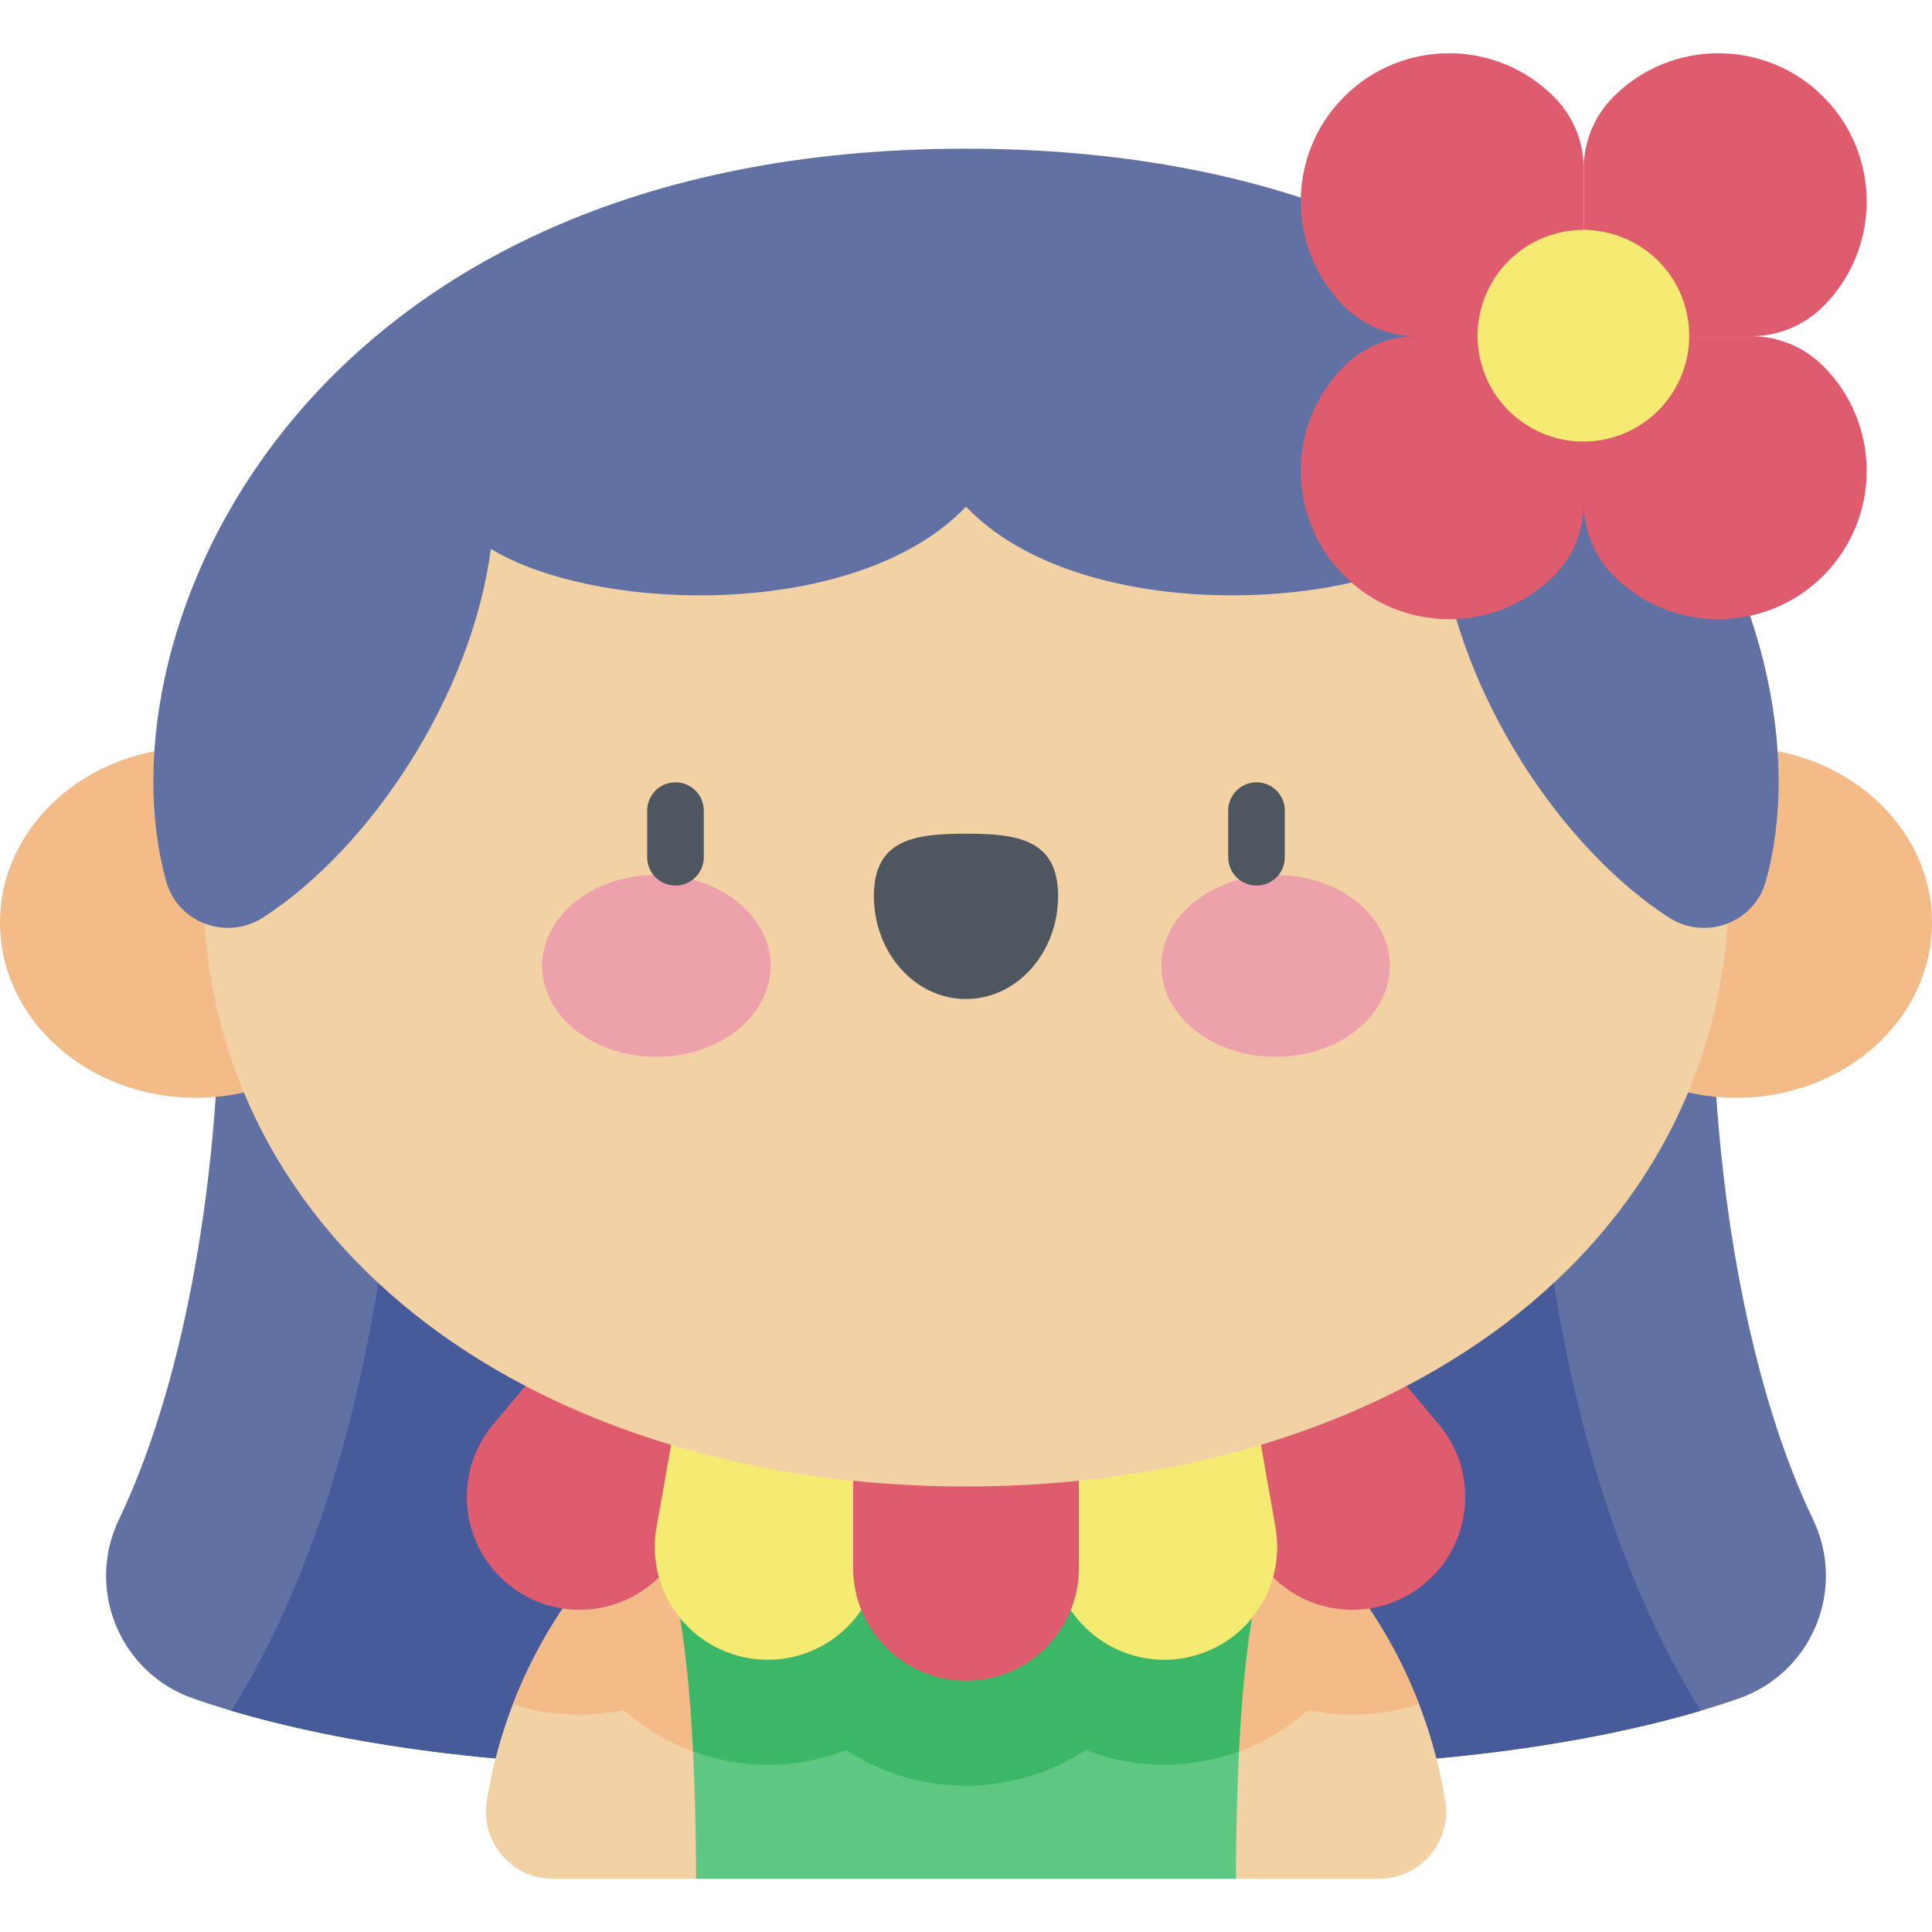 <svg id="Capa_1" enable-background="new 0 0 512 512" height="512" viewBox="0 0 512 512" width="512" xmlns="http://www.w3.org/2000/svg"><g><path d="m453.7 257.657c0 59.841 10.962 112.078 26.758 144.968 8.933 18.6-.257 40.751-19.745 47.527-36.334 12.634-84.358 17.865-123.118 17.865h-163.19c-38.76 0-86.784-5.231-123.118-17.865-19.489-6.777-28.678-28.928-19.745-47.527 15.796-32.89 26.758-85.127 26.758-144.968z" fill="#6171a3"/><path d="m405.196 257.657h-298.392c-.194 33.25-3.197 127.852-45.504 195.705 34.836 10.315 77.81 14.656 113.105 14.656h163.19c35.295 0 78.268-4.34 113.105-14.656-42.308-67.853-45.31-162.455-45.504-195.705z" fill="#475a99"/><ellipse cx="51.863" cy="244.49" fill="#f2bb88" rx="51.863" ry="46.445"/><ellipse cx="460.137" cy="244.49" fill="#f2bb88" rx="51.863" ry="46.445"/><path d="m383.001 477.256c-9.873-61.241-62.975-108.014-127.001-108.014s-117.128 46.773-127.001 108.014c-1.743 10.81 6.552 20.633 17.502 20.633h37.976l71.523-13.614 71.523 13.613h37.976c10.95 0 19.245-9.822 17.502-20.632z" fill="#f2d1a5"/><path d="m256 369.242c-54.744 0-101.497 34.197-120.074 82.393 9.299 2.994 19.402 3.656 29.415 1.601 16.422 14.458 39.124 18.231 58.946 10.557 9.195 6.036 20.136 9.43 31.713 9.43s22.519-3.393 31.713-9.43c19.673 7.615 42.417 3.997 58.946-10.557 10.148 2.082 20.215 1.356 29.41-1.614-18.581-48.189-65.33-82.38-120.069-82.38z" fill="#f2bb88"/><path d="m328.34 464.149c-13.911-9.587-42.428-13.04-72.34-13.04-29.913 0-58.429 3.453-72.34 13.04.492 9.977.763 21.159.818 33.739h143.046c.054-12.58.324-23.762.816-33.739z" fill="#5ec783"/><path d="m171.771 400.653c6.482 12.303 10.321 31.717 11.889 63.496 13.024 4.781 27.46 4.741 40.627-.356 9.195 6.036 20.136 9.43 31.713 9.43s22.519-3.393 31.713-9.43c13.095 5.069 27.549 5.154 40.627.356 1.567-31.779 5.406-51.193 11.889-63.496-22.569-19.567-52.014-31.411-84.229-31.411s-61.66 11.844-84.229 31.411z" fill="#3cb767"/><path d="m195.081 347.279c-12.655-10.619-31.523-8.968-42.142 3.687l-22.239 26.503c-10.619 12.655-8.968 31.523 3.687 42.142 12.655 10.619 31.523 8.968 42.142-3.687l22.239-26.503c10.619-12.656 8.968-31.523-3.687-42.142z" fill="#de5c6e"/><path d="m214.648 346.412c-16.269-2.869-31.784 7.995-34.652 24.264l-6.008 34.072c-2.869 16.269 7.995 31.784 24.264 34.652 16.269 2.869 31.784-7.995 34.652-24.264l6.008-34.072c2.868-16.269-7.995-31.783-24.264-34.652z" fill="#f5ea72"/><path d="m316.919 347.279c12.655-10.619 31.523-8.968 42.142 3.687l22.239 26.504c10.619 12.655 8.968 31.523-3.687 42.142-12.655 10.619-31.523 8.968-42.142-3.687l-22.239-26.503c-10.619-12.657-8.968-31.524 3.687-42.143z" fill="#de5c6e"/><path d="m297.352 346.412c16.269-2.869 31.784 7.995 34.652 24.264l6.008 34.072c2.869 16.269-7.995 31.784-24.264 34.652-16.269 2.869-31.784-7.995-34.653-24.264l-6.008-34.072c-2.867-16.269 7.996-31.783 24.265-34.652z" fill="#f5ea72"/><path d="m256 350.984c-16.52 0-29.913 13.392-29.913 29.913v34.598c0 16.52 13.392 29.913 29.913 29.913 16.52 0 29.913-13.392 29.913-29.913v-34.598c0-16.52-13.393-29.913-29.913-29.913z" fill="#de5c6e"/><path d="m458.245 233.673c0 98.413-90.548 160.264-202.245 160.264s-202.245-61.851-202.245-160.264 90.548-178.192 202.245-178.192 202.245 79.779 202.245 178.192z" fill="#f2d1a5"/><path d="m256 39.401c176.159 0 230.388 128.314 211.939 194.2-3.084 11.013-16.063 15.743-25.672 9.539-28.197-18.206-55.168-58.447-60.353-97.68-27.982 17.044-97.084 19.073-125.914-11.195-28.83 30.268-97.932 28.239-125.915 11.195-5.185 39.232-32.156 79.474-60.353 97.68-9.608 6.204-22.588 1.474-25.672-9.539-18.448-65.886 35.781-194.2 211.94-194.2z" fill="#6171a3"/><g fill="#de5c6e"><path d="m464.084 89.1h-44.387v-44.387c0-7.161 2.845-14.029 7.908-19.092 15.346-15.345 40.225-15.345 55.571 0 15.345 15.345 15.345 40.226 0 55.571-5.063 5.064-11.931 7.908-19.092 7.908z"/><path d="m419.697 44.713v44.387h-44.387c-7.161 0-14.029-2.845-19.092-7.908-15.345-15.346-15.345-40.226 0-55.571 15.346-15.345 40.226-15.345 55.571 0 5.063 5.063 7.908 11.931 7.908 19.092z"/><path d="m375.31 89.1h44.387v44.387c0 7.161-2.845 14.029-7.908 19.092-15.345 15.346-40.225 15.346-55.571 0-15.345-15.346-15.345-40.226 0-55.571 5.063-5.063 11.931-7.908 19.092-7.908z"/><path d="m419.697 133.487v-44.387h44.387c7.161 0 14.029 2.845 19.092 7.908 15.345 15.345 15.345 40.226 0 55.571-15.346 15.346-40.225 15.346-55.571 0-5.063-5.063-7.908-11.931-7.908-19.092z"/></g><ellipse cx="419.697" cy="89.1" fill="#f5ea72" rx="28.045" ry="28.045" transform="matrix(.973 -.23 .23 .973 -9.244 98.81)"/><g><g><path d="m204.226 255.966c0 13.315-13.554 24.109-30.274 24.109s-30.274-10.794-30.274-24.109 13.554-24.109 30.274-24.109c16.719 0 30.274 10.794 30.274 24.109z" fill="#eda1ab"/><path d="m307.774 255.966c0 13.315 13.554 24.109 30.274 24.109s30.274-10.794 30.274-24.109-13.554-24.109-30.274-24.109-30.274 10.794-30.274 24.109z" fill="#eda1ab"/><path d="m280.409 237.442c0-15.085-10.928-16.502-24.409-16.502-13.48 0-24.409 1.417-24.409 16.502s10.928 27.313 24.409 27.313c13.48 0 24.409-12.228 24.409-27.313z" fill="#4e5660"/></g><g fill="#4e5660"><path d="m179.013 234.683c-4.142 0-7.5-3.357-7.5-7.5v-12.363c0-4.143 3.358-7.5 7.5-7.5s7.5 3.357 7.5 7.5v12.362c0 4.143-3.358 7.501-7.5 7.501z"/><path d="m332.987 234.683c-4.143 0-7.5-3.357-7.5-7.5v-12.363c0-4.143 3.357-7.5 7.5-7.5s7.5 3.357 7.5 7.5v12.362c0 4.143-3.357 7.501-7.5 7.501z"/></g></g></g></svg>